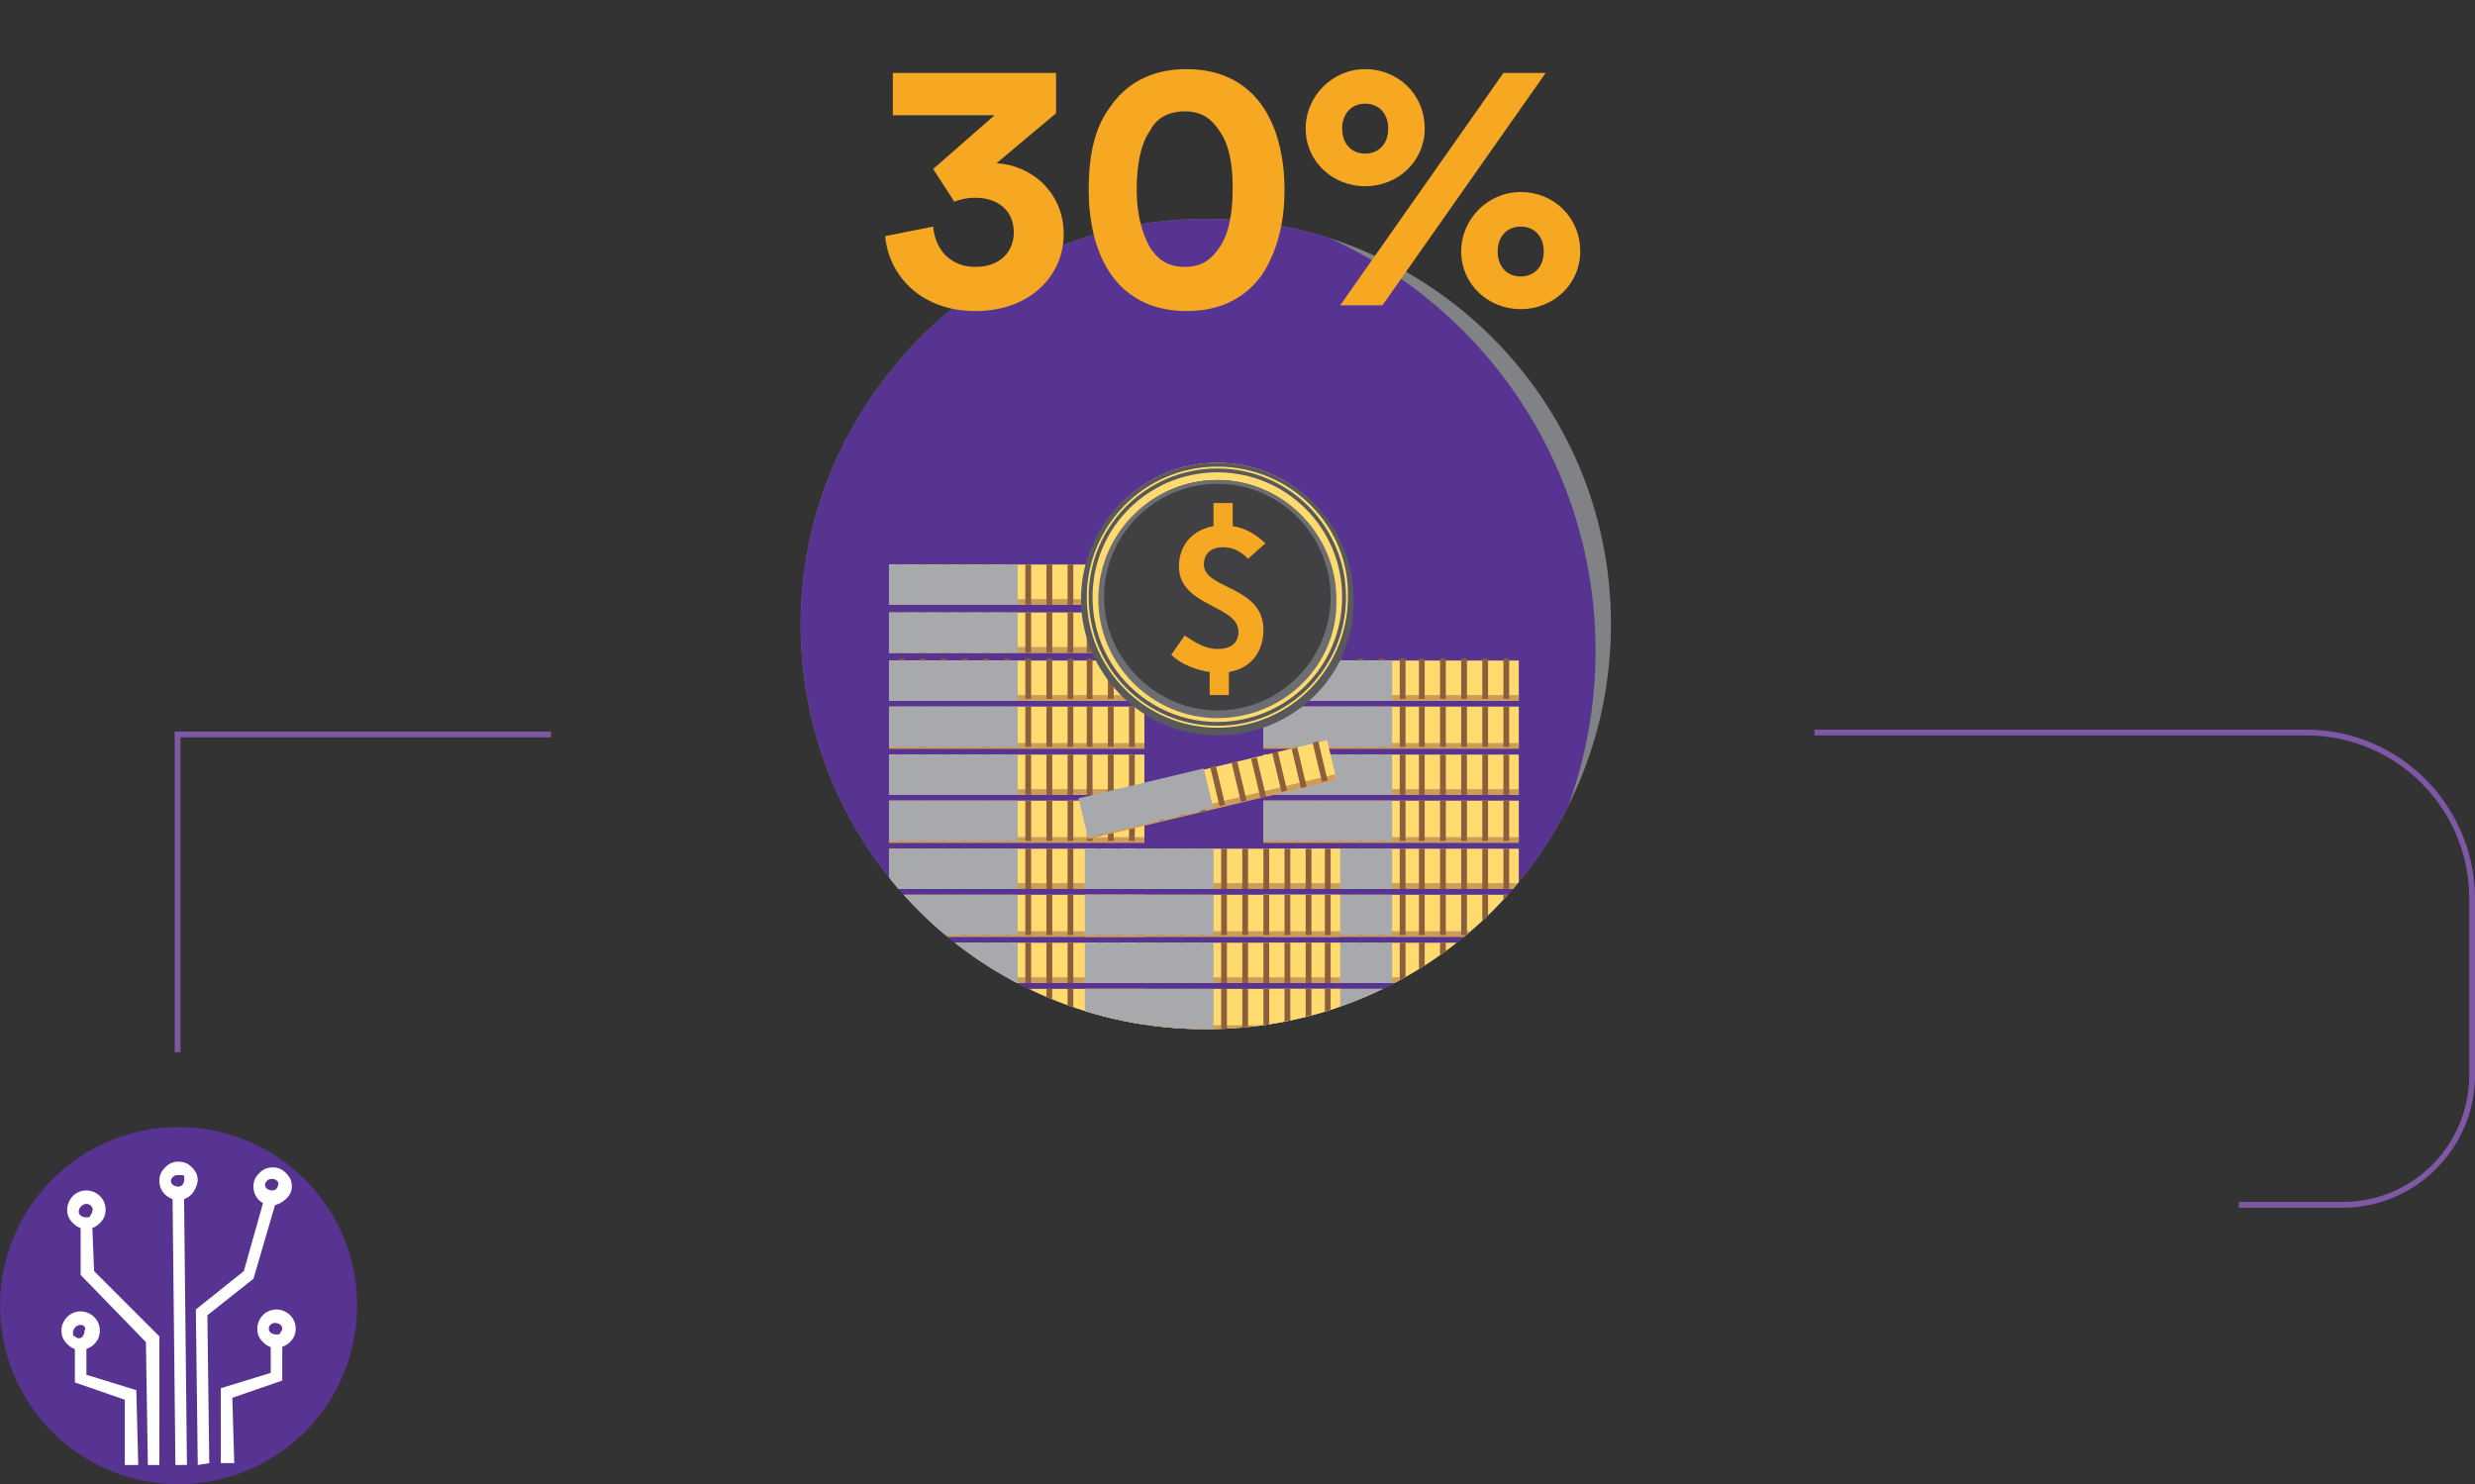 <?xml version="1.0" encoding="utf-8"?>
<!-- Generator: Adobe Illustrator 18.0.0, SVG Export Plug-In . SVG Version: 6.00 Build 0)  -->
<!DOCTYPE svg PUBLIC "-//W3C//DTD SVG 1.1//EN" "http://www.w3.org/Graphics/SVG/1.1/DTD/svg11.dtd">
<svg version="1.1" id="Layer_1" xmlns="http://www.w3.org/2000/svg" xmlns:xlink="http://www.w3.org/1999/xlink" x="0px" y="0px"
	 viewBox="0 0 128.9 77.3" enable-background="new 0 0 128.9 77.3" xml:space="preserve">
<rect x="0" y="0" width="128.9" height="77.3" fill="#333333" stroke="none"/>
<g>
	<g>
		<defs>
			<path id="SVGID_1_" d="M47.9,17.6c3.8-3.8,9.1-6.2,14.9-6.2c11.6,0,21.1,9.4,21.1,21.1s-9.4,21.1-21.1,21.1s-21.1-9.4-21.1-21.1
				C41.7,26.7,44.1,21.5,47.9,17.6"/>
		</defs>
		<clipPath id="SVGID_2_">
			<use xlink:href="#SVGID_1_"  overflow="visible"/>
		</clipPath>
		<circle clip-path="url(#SVGID_2_)" fill="#808285" cx="62.8" cy="32.6" r="23.6"/>
		<circle clip-path="url(#SVGID_2_)" fill="#573392" cx="59.5" cy="33.9" r="23.6"/>
		<g clip-path="url(#SVGID_2_)">
			<g>
				<g>
					<rect x="65.8" y="44.2" fill="#FFDA6E" width="13.3" height="2.1"/>
					<rect x="65.8" y="46" fill="#CC9D58" width="13.3" height="0.3"/>
					<g>
						<rect x="66.3" y="44.2" fill="#8B5E3C" width="0.3" height="2.1"/>
						<rect x="67.4" y="44.2" fill="#8B5E3C" width="0.3" height="2.1"/>
						<rect x="68.5" y="44.2" fill="#8B5E3C" width="0.3" height="2.1"/>
						<rect x="69.6" y="44.2" fill="#8B5E3C" width="0.3" height="2.1"/>
						<rect x="70.7" y="44.2" fill="#8B5E3C" width="0.3" height="2.1"/>
						<rect x="71.8" y="44.2" fill="#8B5E3C" width="0.3" height="2.1"/>
						<rect x="72.9" y="44.2" fill="#8B5E3C" width="0.3" height="2.1"/>
						<rect x="73.9" y="44.2" fill="#8B5E3C" width="0.3" height="2.1"/>
						<rect x="75" y="44.2" fill="#8B5E3C" width="0.3" height="2.1"/>
						<rect x="76.1" y="44.2" fill="#8B5E3C" width="0.3" height="2.1"/>
						<rect x="77.2" y="44.2" fill="#8B5E3C" width="0.3" height="2.1"/>
						<rect x="78.3" y="44.2" fill="#8B5E3C" width="0.3" height="2.1"/>
					</g>
					<rect x="65.8" y="44.2" fill="#A7A9AC" width="6.7" height="2.1"/>
				</g>
				<g>
					<rect x="65.8" y="41.7" fill="#FFDA6E" width="13.3" height="2.1"/>
					<rect x="65.8" y="43.6" fill="#CC9D58" width="13.3" height="0.3"/>
					<g>
						<rect x="66.3" y="41.7" fill="#8B5E3C" width="0.3" height="2.1"/>
						<rect x="67.4" y="41.7" fill="#8B5E3C" width="0.3" height="2.1"/>
						<rect x="68.5" y="41.7" fill="#8B5E3C" width="0.3" height="2.1"/>
						<rect x="69.6" y="41.7" fill="#8B5E3C" width="0.3" height="2.1"/>
						<rect x="70.7" y="41.7" fill="#8B5E3C" width="0.3" height="2.1"/>
						<rect x="71.8" y="41.7" fill="#8B5E3C" width="0.3" height="2.1"/>
						<rect x="72.9" y="41.7" fill="#8B5E3C" width="0.3" height="2.1"/>
						<rect x="73.9" y="41.7" fill="#8B5E3C" width="0.3" height="2.1"/>
						<rect x="75" y="41.7" fill="#8B5E3C" width="0.3" height="2.1"/>
						<rect x="76.1" y="41.7" fill="#8B5E3C" width="0.3" height="2.1"/>
						<rect x="77.2" y="41.7" fill="#8B5E3C" width="0.3" height="2.1"/>
						<rect x="78.3" y="41.7" fill="#8B5E3C" width="0.3" height="2.1"/>
					</g>
					<rect x="65.8" y="41.7" fill="#A7A9AC" width="6.7" height="2.1"/>
				</g>
				<g>
					<rect x="65.8" y="39.3" fill="#FFDA6E" width="13.3" height="2.1"/>
					<rect x="65.8" y="41.1" fill="#CC9D58" width="13.3" height="0.3"/>
					<g>
						<rect x="66.3" y="39.3" fill="#8B5E3C" width="0.3" height="2.1"/>
						<rect x="67.4" y="39.3" fill="#8B5E3C" width="0.3" height="2.1"/>
						<rect x="68.5" y="39.3" fill="#8B5E3C" width="0.3" height="2.1"/>
						<rect x="69.6" y="39.3" fill="#8B5E3C" width="0.3" height="2.1"/>
						<rect x="70.7" y="39.3" fill="#8B5E3C" width="0.3" height="2.1"/>
						<rect x="71.8" y="39.3" fill="#8B5E3C" width="0.3" height="2.1"/>
						<rect x="72.9" y="39.3" fill="#8B5E3C" width="0.3" height="2.1"/>
						<rect x="73.9" y="39.3" fill="#8B5E3C" width="0.3" height="2.1"/>
						<rect x="75" y="39.3" fill="#8B5E3C" width="0.3" height="2.1"/>
						<rect x="76.1" y="39.3" fill="#8B5E3C" width="0.3" height="2.1"/>
						<rect x="77.2" y="39.3" fill="#8B5E3C" width="0.3" height="2.1"/>
						<rect x="78.3" y="39.3" fill="#8B5E3C" width="0.3" height="2.1"/>
					</g>
					<rect x="65.8" y="39.3" fill="#A7A9AC" width="6.7" height="2.1"/>
				</g>
				<g>
					<rect x="65.8" y="36.8" fill="#FFDA6E" width="13.3" height="2.1"/>
					<rect x="65.8" y="38.7" fill="#CC9D58" width="13.3" height="0.3"/>
					<g>
						<rect x="66.3" y="36.8" fill="#8B5E3C" width="0.3" height="2.1"/>
						<rect x="67.4" y="36.8" fill="#8B5E3C" width="0.3" height="2.1"/>
						<rect x="68.5" y="36.8" fill="#8B5E3C" width="0.3" height="2.1"/>
						<rect x="69.6" y="36.8" fill="#8B5E3C" width="0.3" height="2.1"/>
						<rect x="70.7" y="36.8" fill="#8B5E3C" width="0.3" height="2.1"/>
						<rect x="71.8" y="36.8" fill="#8B5E3C" width="0.3" height="2.1"/>
						<rect x="72.9" y="36.8" fill="#8B5E3C" width="0.3" height="2.1"/>
						<rect x="73.9" y="36.8" fill="#8B5E3C" width="0.3" height="2.1"/>
						<rect x="75" y="36.8" fill="#8B5E3C" width="0.3" height="2.1"/>
						<rect x="76.1" y="36.8" fill="#8B5E3C" width="0.3" height="2.1"/>
						<rect x="77.2" y="36.8" fill="#8B5E3C" width="0.3" height="2.1"/>
						<rect x="78.3" y="36.8" fill="#8B5E3C" width="0.3" height="2.1"/>
					</g>
					<rect x="65.8" y="36.8" fill="#A7A9AC" width="6.7" height="2.1"/>
				</g>
				<g>
					<rect x="65.8" y="34.4" fill="#FFDA6E" width="13.3" height="2.1"/>
					<rect x="65.8" y="36.2" fill="#CC9D58" width="13.3" height="0.3"/>
					<g>
						<rect x="66.3" y="34.3" fill="#8B5E3C" width="0.3" height="2.1"/>
						<rect x="67.4" y="34.3" fill="#8B5E3C" width="0.3" height="2.1"/>
						<rect x="68.5" y="34.3" fill="#8B5E3C" width="0.3" height="2.1"/>
						<rect x="69.6" y="34.3" fill="#8B5E3C" width="0.3" height="2.1"/>
						<rect x="70.7" y="34.3" fill="#8B5E3C" width="0.3" height="2.1"/>
						<rect x="71.8" y="34.3" fill="#8B5E3C" width="0.3" height="2.1"/>
						<rect x="72.9" y="34.3" fill="#8B5E3C" width="0.3" height="2.1"/>
						<rect x="73.9" y="34.3" fill="#8B5E3C" width="0.3" height="2.1"/>
						<rect x="75" y="34.3" fill="#8B5E3C" width="0.3" height="2.1"/>
						<rect x="76.1" y="34.3" fill="#8B5E3C" width="0.3" height="2.1"/>
						<rect x="77.2" y="34.3" fill="#8B5E3C" width="0.3" height="2.1"/>
						<rect x="78.3" y="34.3" fill="#8B5E3C" width="0.3" height="2.1"/>
					</g>
					<rect x="65.8" y="34.4" fill="#A7A9AC" width="6.7" height="2.1"/>
				</g>
				<g>
					<rect x="65.8" y="46.6" fill="#FFDA6E" width="13.3" height="2.1"/>
					<rect x="65.8" y="48.5" fill="#CC9D58" width="13.3" height="0.3"/>
					<g>
						<rect x="66.3" y="46.6" fill="#8B5E3C" width="0.3" height="2.1"/>
						<rect x="67.4" y="46.6" fill="#8B5E3C" width="0.3" height="2.1"/>
						<rect x="68.5" y="46.6" fill="#8B5E3C" width="0.3" height="2.1"/>
						<rect x="69.6" y="46.6" fill="#8B5E3C" width="0.3" height="2.1"/>
						<rect x="70.7" y="46.6" fill="#8B5E3C" width="0.3" height="2.1"/>
						<rect x="71.8" y="46.6" fill="#8B5E3C" width="0.3" height="2.1"/>
						<rect x="72.9" y="46.6" fill="#8B5E3C" width="0.3" height="2.1"/>
						<rect x="73.9" y="46.6" fill="#8B5E3C" width="0.3" height="2.1"/>
						<rect x="75" y="46.6" fill="#8B5E3C" width="0.3" height="2.1"/>
						<rect x="76.1" y="46.6" fill="#8B5E3C" width="0.3" height="2.1"/>
						<rect x="77.2" y="46.6" fill="#8B5E3C" width="0.3" height="2.1"/>
						<rect x="78.3" y="46.6" fill="#8B5E3C" width="0.3" height="2.1"/>
					</g>
					<rect x="65.8" y="46.6" fill="#A7A9AC" width="6.7" height="2.1"/>
				</g>
				<g>
					<rect x="65.8" y="49.1" fill="#FFDA6E" width="13.3" height="2.1"/>
					<rect x="65.8" y="50.9" fill="#CC9D58" width="13.3" height="0.3"/>
					<g>
						<rect x="66.3" y="49.1" fill="#8B5E3C" width="0.3" height="2.1"/>
						<rect x="67.4" y="49.1" fill="#8B5E3C" width="0.3" height="2.1"/>
						<rect x="68.5" y="49.1" fill="#8B5E3C" width="0.3" height="2.1"/>
						<rect x="69.6" y="49.1" fill="#8B5E3C" width="0.3" height="2.1"/>
						<rect x="70.7" y="49.1" fill="#8B5E3C" width="0.3" height="2.1"/>
						<rect x="71.8" y="49.1" fill="#8B5E3C" width="0.3" height="2.1"/>
						<rect x="72.9" y="49.1" fill="#8B5E3C" width="0.3" height="2.1"/>
						<rect x="73.9" y="49.1" fill="#8B5E3C" width="0.3" height="2.1"/>
						<rect x="75" y="49.1" fill="#8B5E3C" width="0.3" height="2.1"/>
						<rect x="76.1" y="49.1" fill="#8B5E3C" width="0.3" height="2.1"/>
						<rect x="77.2" y="49.1" fill="#8B5E3C" width="0.3" height="2.1"/>
						<rect x="78.3" y="49.1" fill="#8B5E3C" width="0.3" height="2.1"/>
					</g>
					<rect x="65.8" y="49.1" fill="#A7A9AC" width="6.7" height="2.1"/>
				</g>
				<g>
					<rect x="65.8" y="51.5" fill="#FFDA6E" width="13.3" height="2.1"/>
					<rect x="65.8" y="53.4" fill="#CC9D58" width="13.3" height="0.3"/>
					<g>
						<rect x="66.3" y="51.5" fill="#8B5E3C" width="0.3" height="2.1"/>
						<rect x="67.4" y="51.5" fill="#8B5E3C" width="0.3" height="2.1"/>
						<rect x="68.5" y="51.5" fill="#8B5E3C" width="0.3" height="2.1"/>
						<rect x="69.6" y="51.5" fill="#8B5E3C" width="0.3" height="2.1"/>
						<rect x="70.7" y="51.5" fill="#8B5E3C" width="0.3" height="2.1"/>
						<rect x="71.8" y="51.5" fill="#8B5E3C" width="0.3" height="2.1"/>
						<rect x="72.9" y="51.5" fill="#8B5E3C" width="0.3" height="2.1"/>
						<rect x="73.9" y="51.5" fill="#8B5E3C" width="0.3" height="2.1"/>
						<rect x="75" y="51.5" fill="#8B5E3C" width="0.3" height="2.1"/>
						<rect x="76.1" y="51.5" fill="#8B5E3C" width="0.3" height="2.1"/>
						<rect x="77.2" y="51.5" fill="#8B5E3C" width="0.3" height="2.1"/>
						<rect x="78.3" y="51.5" fill="#8B5E3C" width="0.3" height="2.1"/>
					</g>
					<rect x="65.8" y="51.5" fill="#A7A9AC" width="6.7" height="2.1"/>
				</g>
			</g>
			<g>
				<g>
					<rect x="46.3" y="44.2" fill="#FFDA6E" width="13.3" height="2.1"/>
					<rect x="46.3" y="46" fill="#CC9D58" width="13.3" height="0.3"/>
					<g>
						<rect x="46.8" y="44.2" fill="#8B5E3C" width="0.3" height="2.1"/>
						<rect x="47.9" y="44.2" fill="#8B5E3C" width="0.3" height="2.1"/>
						<rect x="49" y="44.2" fill="#8B5E3C" width="0.3" height="2.1"/>
						<rect x="50.1" y="44.2" fill="#8B5E3C" width="0.3" height="2.1"/>
						<rect x="51.2" y="44.2" fill="#8B5E3C" width="0.3" height="2.1"/>
						<rect x="52.3" y="44.2" fill="#8B5E3C" width="0.3" height="2.1"/>
						<rect x="53.4" y="44.2" fill="#8B5E3C" width="0.3" height="2.1"/>
						<rect x="54.5" y="44.2" fill="#8B5E3C" width="0.3" height="2.1"/>
						<rect x="55.6" y="44.2" fill="#8B5E3C" width="0.3" height="2.1"/>
						<rect x="56.6" y="44.2" fill="#8B5E3C" width="0.3" height="2.1"/>
						<rect x="57.7" y="44.2" fill="#8B5E3C" width="0.3" height="2.1"/>
						<rect x="58.8" y="44.2" fill="#8B5E3C" width="0.3" height="2.1"/>
					</g>
					<rect x="46.3" y="44.2" fill="#A7A9AC" width="6.7" height="2.1"/>
				</g>
				<g>
					<rect x="46.3" y="41.7" fill="#FFDA6E" width="13.3" height="2.1"/>
					<rect x="46.3" y="43.6" fill="#CC9D58" width="13.3" height="0.3"/>
					<g>
						<rect x="46.8" y="41.7" fill="#8B5E3C" width="0.3" height="2.1"/>
						<rect x="47.9" y="41.7" fill="#8B5E3C" width="0.3" height="2.1"/>
						<rect x="49" y="41.7" fill="#8B5E3C" width="0.3" height="2.1"/>
						<rect x="50.1" y="41.7" fill="#8B5E3C" width="0.3" height="2.1"/>
						<rect x="51.2" y="41.7" fill="#8B5E3C" width="0.3" height="2.1"/>
						<rect x="52.3" y="41.7" fill="#8B5E3C" width="0.3" height="2.1"/>
						<rect x="53.4" y="41.7" fill="#8B5E3C" width="0.3" height="2.1"/>
						<rect x="54.5" y="41.7" fill="#8B5E3C" width="0.3" height="2.1"/>
						<rect x="55.6" y="41.7" fill="#8B5E3C" width="0.3" height="2.1"/>
						<rect x="56.6" y="41.7" fill="#8B5E3C" width="0.3" height="2.1"/>
						<rect x="57.7" y="41.7" fill="#8B5E3C" width="0.3" height="2.1"/>
						<rect x="58.8" y="41.7" fill="#8B5E3C" width="0.3" height="2.1"/>
					</g>
					<rect x="46.3" y="41.7" fill="#A7A9AC" width="6.7" height="2.1"/>
				</g>
				<g>
					<rect x="46.3" y="39.3" fill="#FFDA6E" width="13.3" height="2.1"/>
					<rect x="46.3" y="41.1" fill="#CC9D58" width="13.3" height="0.3"/>
					<g>
						<rect x="46.8" y="39.3" fill="#8B5E3C" width="0.3" height="2.1"/>
						<rect x="47.9" y="39.3" fill="#8B5E3C" width="0.3" height="2.1"/>
						<rect x="49" y="39.3" fill="#8B5E3C" width="0.3" height="2.1"/>
						<rect x="50.1" y="39.3" fill="#8B5E3C" width="0.3" height="2.1"/>
						<rect x="51.2" y="39.3" fill="#8B5E3C" width="0.3" height="2.1"/>
						<rect x="52.3" y="39.3" fill="#8B5E3C" width="0.3" height="2.1"/>
						<rect x="53.4" y="39.3" fill="#8B5E3C" width="0.3" height="2.1"/>
						<rect x="54.5" y="39.3" fill="#8B5E3C" width="0.3" height="2.1"/>
						<rect x="55.6" y="39.3" fill="#8B5E3C" width="0.3" height="2.1"/>
						<rect x="56.6" y="39.3" fill="#8B5E3C" width="0.3" height="2.1"/>
						<rect x="57.7" y="39.3" fill="#8B5E3C" width="0.3" height="2.1"/>
						<rect x="58.8" y="39.3" fill="#8B5E3C" width="0.3" height="2.1"/>
					</g>
					<rect x="46.3" y="39.3" fill="#A7A9AC" width="6.7" height="2.1"/>
				</g>
				<g>
					<rect x="46.3" y="36.8" fill="#FFDA6E" width="13.3" height="2.1"/>
					<rect x="46.3" y="38.7" fill="#CC9D58" width="13.3" height="0.3"/>
					<g>
						<rect x="46.8" y="36.8" fill="#8B5E3C" width="0.3" height="2.1"/>
						<rect x="47.9" y="36.8" fill="#8B5E3C" width="0.3" height="2.1"/>
						<rect x="49" y="36.8" fill="#8B5E3C" width="0.3" height="2.1"/>
						<rect x="50.1" y="36.8" fill="#8B5E3C" width="0.3" height="2.1"/>
						<rect x="51.2" y="36.8" fill="#8B5E3C" width="0.3" height="2.1"/>
						<rect x="52.3" y="36.8" fill="#8B5E3C" width="0.3" height="2.1"/>
						<rect x="53.4" y="36.8" fill="#8B5E3C" width="0.3" height="2.1"/>
						<rect x="54.5" y="36.8" fill="#8B5E3C" width="0.3" height="2.1"/>
						<rect x="55.6" y="36.8" fill="#8B5E3C" width="0.3" height="2.1"/>
						<rect x="56.6" y="36.8" fill="#8B5E3C" width="0.3" height="2.1"/>
						<rect x="57.7" y="36.8" fill="#8B5E3C" width="0.3" height="2.1"/>
						<rect x="58.8" y="36.8" fill="#8B5E3C" width="0.3" height="2.1"/>
					</g>
					<rect x="46.3" y="36.8" fill="#A7A9AC" width="6.7" height="2.1"/>
				</g>
				<g>
					<rect x="46.3" y="34.4" fill="#FFDA6E" width="13.3" height="2.1"/>
					<rect x="46.3" y="36.2" fill="#CC9D58" width="13.3" height="0.3"/>
					<g>
						<rect x="46.8" y="34.3" fill="#8B5E3C" width="0.3" height="2.1"/>
						<rect x="47.9" y="34.3" fill="#8B5E3C" width="0.3" height="2.1"/>
						<rect x="49" y="34.3" fill="#8B5E3C" width="0.3" height="2.1"/>
						<rect x="50.1" y="34.3" fill="#8B5E3C" width="0.3" height="2.1"/>
						<rect x="51.2" y="34.3" fill="#8B5E3C" width="0.3" height="2.1"/>
						<rect x="52.3" y="34.3" fill="#8B5E3C" width="0.3" height="2.1"/>
						<rect x="53.4" y="34.3" fill="#8B5E3C" width="0.3" height="2.1"/>
						<rect x="54.5" y="34.3" fill="#8B5E3C" width="0.3" height="2.1"/>
						<rect x="55.6" y="34.3" fill="#8B5E3C" width="0.3" height="2.1"/>
						<rect x="56.6" y="34.3" fill="#8B5E3C" width="0.3" height="2.1"/>
						<rect x="57.7" y="34.3" fill="#8B5E3C" width="0.3" height="2.1"/>
						<rect x="58.8" y="34.3" fill="#8B5E3C" width="0.3" height="2.1"/>
					</g>
					<rect x="46.3" y="34.4" fill="#A7A9AC" width="6.7" height="2.1"/>
				</g>
				<g>
					<rect x="46.3" y="31.9" fill="#FFDA6E" width="13.3" height="2.1"/>
					<rect x="46.3" y="33.7" fill="#CC9D58" width="13.3" height="0.3"/>
					<g>
						<rect x="46.8" y="31.9" fill="#8B5E3C" width="0.3" height="2.1"/>
						<rect x="47.9" y="31.9" fill="#8B5E3C" width="0.3" height="2.1"/>
						<rect x="49" y="31.9" fill="#8B5E3C" width="0.3" height="2.1"/>
						<rect x="50.1" y="31.9" fill="#8B5E3C" width="0.3" height="2.1"/>
						<rect x="51.2" y="31.9" fill="#8B5E3C" width="0.3" height="2.1"/>
						<rect x="52.3" y="31.9" fill="#8B5E3C" width="0.3" height="2.1"/>
						<rect x="53.4" y="31.9" fill="#8B5E3C" width="0.3" height="2.1"/>
						<rect x="54.5" y="31.9" fill="#8B5E3C" width="0.3" height="2.1"/>
						<rect x="55.6" y="31.9" fill="#8B5E3C" width="0.3" height="2.1"/>
						<rect x="56.6" y="31.9" fill="#8B5E3C" width="0.3" height="2.1"/>
						<rect x="57.7" y="31.9" fill="#8B5E3C" width="0.3" height="2.1"/>
						<rect x="58.8" y="31.9" fill="#8B5E3C" width="0.3" height="2.1"/>
					</g>
					<rect x="46.3" y="31.9" fill="#A7A9AC" width="6.7" height="2.1"/>
				</g>
				<g>
					<rect x="46.3" y="29.4" fill="#FFDA6E" width="13.3" height="2.1"/>
					<rect x="46.3" y="31.2" fill="#CC9D58" width="13.3" height="0.3"/>
					<g>
						<rect x="46.8" y="29.4" fill="#8B5E3C" width="0.3" height="2.1"/>
						<rect x="47.9" y="29.4" fill="#8B5E3C" width="0.3" height="2.1"/>
						<rect x="49" y="29.4" fill="#8B5E3C" width="0.3" height="2.1"/>
						<rect x="50.1" y="29.4" fill="#8B5E3C" width="0.3" height="2.1"/>
						<rect x="51.2" y="29.4" fill="#8B5E3C" width="0.3" height="2.1"/>
						<rect x="52.3" y="29.4" fill="#8B5E3C" width="0.3" height="2.1"/>
						<rect x="53.4" y="29.4" fill="#8B5E3C" width="0.3" height="2.1"/>
						<rect x="54.5" y="29.4" fill="#8B5E3C" width="0.3" height="2.1"/>
						<rect x="55.6" y="29.4" fill="#8B5E3C" width="0.3" height="2.1"/>
						<rect x="56.6" y="29.4" fill="#8B5E3C" width="0.3" height="2.1"/>
						<rect x="57.7" y="29.4" fill="#8B5E3C" width="0.3" height="2.1"/>
						<rect x="58.8" y="29.4" fill="#8B5E3C" width="0.3" height="2.1"/>
					</g>
					<rect x="46.3" y="29.4" fill="#A7A9AC" width="6.7" height="2.1"/>
				</g>
				<g>
					<rect x="46.3" y="46.6" fill="#FFDA6E" width="13.3" height="2.1"/>
					<rect x="46.3" y="48.5" fill="#CC9D58" width="13.3" height="0.3"/>
					<g>
						<rect x="46.8" y="46.6" fill="#8B5E3C" width="0.3" height="2.1"/>
						<rect x="47.9" y="46.6" fill="#8B5E3C" width="0.3" height="2.1"/>
						<rect x="49" y="46.6" fill="#8B5E3C" width="0.3" height="2.1"/>
						<rect x="50.1" y="46.6" fill="#8B5E3C" width="0.3" height="2.1"/>
						<rect x="51.2" y="46.6" fill="#8B5E3C" width="0.3" height="2.1"/>
						<rect x="52.3" y="46.6" fill="#8B5E3C" width="0.3" height="2.1"/>
						<rect x="53.4" y="46.6" fill="#8B5E3C" width="0.3" height="2.1"/>
						<rect x="54.5" y="46.6" fill="#8B5E3C" width="0.3" height="2.1"/>
						<rect x="55.6" y="46.6" fill="#8B5E3C" width="0.3" height="2.1"/>
						<rect x="56.6" y="46.6" fill="#8B5E3C" width="0.3" height="2.1"/>
						<rect x="57.7" y="46.6" fill="#8B5E3C" width="0.3" height="2.1"/>
						<rect x="58.8" y="46.6" fill="#8B5E3C" width="0.3" height="2.1"/>
					</g>
					<rect x="46.3" y="46.6" fill="#A7A9AC" width="6.7" height="2.1"/>
				</g>
				<g>
					<rect x="46.3" y="49.1" fill="#FFDA6E" width="13.3" height="2.1"/>
					<rect x="46.3" y="50.9" fill="#CC9D58" width="13.3" height="0.3"/>
					<g>
						<rect x="46.8" y="49.1" fill="#8B5E3C" width="0.3" height="2.1"/>
						<rect x="47.9" y="49.1" fill="#8B5E3C" width="0.3" height="2.1"/>
						<rect x="49" y="49.1" fill="#8B5E3C" width="0.3" height="2.1"/>
						<rect x="50.1" y="49.1" fill="#8B5E3C" width="0.3" height="2.1"/>
						<rect x="51.2" y="49.1" fill="#8B5E3C" width="0.3" height="2.1"/>
						<rect x="52.3" y="49.1" fill="#8B5E3C" width="0.3" height="2.1"/>
						<rect x="53.4" y="49.1" fill="#8B5E3C" width="0.3" height="2.1"/>
						<rect x="54.5" y="49.1" fill="#8B5E3C" width="0.3" height="2.1"/>
						<rect x="55.6" y="49.1" fill="#8B5E3C" width="0.3" height="2.1"/>
						<rect x="56.6" y="49.1" fill="#8B5E3C" width="0.3" height="2.1"/>
						<rect x="57.7" y="49.1" fill="#8B5E3C" width="0.3" height="2.1"/>
						<rect x="58.8" y="49.1" fill="#8B5E3C" width="0.3" height="2.1"/>
					</g>
					<rect x="46.3" y="49.1" fill="#A7A9AC" width="6.7" height="2.1"/>
				</g>
				<g>
					<rect x="46.3" y="51.5" fill="#FFDA6E" width="13.3" height="2.1"/>
					<rect x="46.3" y="53.4" fill="#CC9D58" width="13.3" height="0.3"/>
					<g>
						<rect x="46.8" y="51.5" fill="#8B5E3C" width="0.3" height="2.1"/>
						<rect x="47.9" y="51.5" fill="#8B5E3C" width="0.3" height="2.1"/>
						<rect x="49" y="51.5" fill="#8B5E3C" width="0.3" height="2.1"/>
						<rect x="50.1" y="51.5" fill="#8B5E3C" width="0.3" height="2.1"/>
						<rect x="51.2" y="51.5" fill="#8B5E3C" width="0.3" height="2.1"/>
						<rect x="52.3" y="51.5" fill="#8B5E3C" width="0.3" height="2.1"/>
						<rect x="53.4" y="51.5" fill="#8B5E3C" width="0.3" height="2.1"/>
						<rect x="54.5" y="51.5" fill="#8B5E3C" width="0.3" height="2.1"/>
						<rect x="55.6" y="51.5" fill="#8B5E3C" width="0.3" height="2.1"/>
						<rect x="56.6" y="51.5" fill="#8B5E3C" width="0.3" height="2.1"/>
						<rect x="57.7" y="51.5" fill="#8B5E3C" width="0.3" height="2.1"/>
						<rect x="58.8" y="51.5" fill="#8B5E3C" width="0.3" height="2.1"/>
					</g>
					<rect x="46.3" y="51.5" fill="#A7A9AC" width="6.7" height="2.1"/>
				</g>
			</g>
			<g>
				<g>
					<circle fill="#FFDA6E" cx="63.4" cy="31.1" r="7"/>
					<path fill="#58595B" d="M63.4,38.3c-3.9,0-7.1-3.2-7.1-7.1c0-3.9,3.2-7.1,7.1-7.1c3.9,0,7.1,3.2,7.1,7.1
						C70.6,35.1,67.4,38.3,63.4,38.3z M63.4,24.3c-3.8,0-6.8,3.1-6.8,6.8c0,3.8,3.1,6.8,6.8,6.8c3.8,0,6.8-3.1,6.8-6.8
						C70.3,27.4,67.2,24.3,63.4,24.3z"/>
				</g>
				<g>
					<circle fill="#414042" cx="63.4" cy="31.1" r="6.1"/>
					<path fill="#6D6E71" d="M63.4,37.4c-3.4,0-6.2-2.8-6.2-6.2c0-3.4,2.8-6.2,6.2-6.2c3.4,0,6.2,2.8,6.2,6.2
						C69.7,34.6,66.9,37.4,63.4,37.4z M63.4,25.2c-3.3,0-5.9,2.7-5.9,5.9s2.7,5.9,5.9,5.9c3.3,0,5.9-2.7,5.9-5.9
						S66.7,25.2,63.4,25.2z"/>
				</g>
				<path fill="#58595B" d="M63.4,37.8c-3.7,0-6.7-3-6.7-6.7s3-6.7,6.7-6.7c3.7,0,6.7,3,6.7,6.7S67.1,37.8,63.4,37.8z M63.4,24.6
					c-3.6,0-6.5,2.9-6.5,6.5s2.9,6.5,6.5,6.5c3.6,0,6.5-2.9,6.5-6.5S67,24.6,63.4,24.6z"/>
				<g>
					<path fill="#F7A823" d="M65,29.1c-0.4-0.4-0.8-0.6-1.3-0.6c-0.6,0-1,0.3-1,0.9c0,1.3,3.1,1.1,3.1,3.4c0,1.1-0.6,2-1.8,2.2v1.2
						h-1V35c-0.7-0.1-1.5-0.4-2-0.9l0.7-1c0.6,0.4,1.1,0.7,1.7,0.7c0.7,0,1.1-0.3,1.1-0.9c0-1.4-3.1-1.3-3.1-3.4
						c0-1.1,0.7-1.9,1.8-2.1v-1.2h1v1.2c0.7,0.1,1.3,0.5,1.7,0.9L65,29.1z"/>
				</g>
			</g>
			<g>
				<g>
					<rect x="56.5" y="44.2" fill="#FFDA6E" width="13.3" height="2.1"/>
					<rect x="56.5" y="46" fill="#CC9D58" width="13.3" height="0.3"/>
					<g>
						<rect x="57.1" y="44.2" fill="#8B5E3C" width="0.3" height="2.1"/>
						<rect x="58.1" y="44.2" fill="#8B5E3C" width="0.3" height="2.1"/>
						<rect x="59.2" y="44.2" fill="#8B5E3C" width="0.3" height="2.1"/>
						<rect x="60.3" y="44.2" fill="#8B5E3C" width="0.3" height="2.1"/>
						<rect x="61.4" y="44.2" fill="#8B5E3C" width="0.3" height="2.1"/>
						<rect x="62.5" y="44.2" fill="#8B5E3C" width="0.3" height="2.1"/>
						<rect x="63.6" y="44.2" fill="#8B5E3C" width="0.3" height="2.1"/>
						<rect x="64.7" y="44.2" fill="#8B5E3C" width="0.3" height="2.1"/>
						<rect x="65.8" y="44.2" fill="#8B5E3C" width="0.3" height="2.1"/>
						<rect x="66.9" y="44.2" fill="#8B5E3C" width="0.3" height="2.1"/>
						<rect x="68" y="44.2" fill="#8B5E3C" width="0.3" height="2.1"/>
						<rect x="69" y="44.2" fill="#8B5E3C" width="0.3" height="2.1"/>
					</g>
					<rect x="56.5" y="44.2" fill="#A7A9AC" width="6.7" height="2.1"/>
				</g>
				<g>
					<rect x="56.5" y="46.6" fill="#FFDA6E" width="13.3" height="2.1"/>
					<rect x="56.5" y="48.5" fill="#CC9D58" width="13.3" height="0.3"/>
					<g>
						<rect x="57.1" y="46.6" fill="#8B5E3C" width="0.3" height="2.1"/>
						<rect x="58.1" y="46.6" fill="#8B5E3C" width="0.3" height="2.1"/>
						<rect x="59.2" y="46.6" fill="#8B5E3C" width="0.3" height="2.1"/>
						<rect x="60.3" y="46.6" fill="#8B5E3C" width="0.3" height="2.1"/>
						<rect x="61.4" y="46.6" fill="#8B5E3C" width="0.3" height="2.1"/>
						<rect x="62.5" y="46.6" fill="#8B5E3C" width="0.3" height="2.1"/>
						<rect x="63.6" y="46.6" fill="#8B5E3C" width="0.3" height="2.1"/>
						<rect x="64.7" y="46.6" fill="#8B5E3C" width="0.3" height="2.1"/>
						<rect x="65.8" y="46.6" fill="#8B5E3C" width="0.3" height="2.1"/>
						<rect x="66.9" y="46.6" fill="#8B5E3C" width="0.3" height="2.1"/>
						<rect x="68" y="46.6" fill="#8B5E3C" width="0.3" height="2.1"/>
						<rect x="69" y="46.6" fill="#8B5E3C" width="0.3" height="2.1"/>
					</g>
					<rect x="56.5" y="46.6" fill="#A7A9AC" width="6.7" height="2.1"/>
				</g>
				<g>
					<rect x="56.5" y="49.1" fill="#FFDA6E" width="13.3" height="2.1"/>
					<rect x="56.5" y="50.9" fill="#CC9D58" width="13.3" height="0.3"/>
					<g>
						<rect x="57.1" y="49.1" fill="#8B5E3C" width="0.3" height="2.1"/>
						<rect x="58.1" y="49.1" fill="#8B5E3C" width="0.3" height="2.1"/>
						<rect x="59.2" y="49.1" fill="#8B5E3C" width="0.3" height="2.1"/>
						<rect x="60.3" y="49.1" fill="#8B5E3C" width="0.3" height="2.1"/>
						<rect x="61.4" y="49.1" fill="#8B5E3C" width="0.3" height="2.1"/>
						<rect x="62.5" y="49.1" fill="#8B5E3C" width="0.3" height="2.1"/>
						<rect x="63.6" y="49.1" fill="#8B5E3C" width="0.3" height="2.1"/>
						<rect x="64.7" y="49.1" fill="#8B5E3C" width="0.3" height="2.1"/>
						<rect x="65.8" y="49.1" fill="#8B5E3C" width="0.3" height="2.1"/>
						<rect x="66.9" y="49.1" fill="#8B5E3C" width="0.3" height="2.1"/>
						<rect x="68" y="49.1" fill="#8B5E3C" width="0.3" height="2.1"/>
						<rect x="69" y="49.1" fill="#8B5E3C" width="0.3" height="2.1"/>
					</g>
					<rect x="56.5" y="49.1" fill="#A7A9AC" width="6.7" height="2.1"/>
				</g>
				<g>
					<rect x="56.5" y="51.5" fill="#FFDA6E" width="13.3" height="2.1"/>
					<rect x="56.5" y="53.4" fill="#CC9D58" width="13.3" height="0.3"/>
					<g>
						<rect x="57.1" y="51.5" fill="#8B5E3C" width="0.3" height="2.1"/>
						<rect x="58.1" y="51.5" fill="#8B5E3C" width="0.3" height="2.1"/>
						<rect x="59.2" y="51.5" fill="#8B5E3C" width="0.3" height="2.1"/>
						<rect x="60.3" y="51.5" fill="#8B5E3C" width="0.3" height="2.1"/>
						<rect x="61.4" y="51.5" fill="#8B5E3C" width="0.3" height="2.1"/>
						<rect x="62.5" y="51.5" fill="#8B5E3C" width="0.3" height="2.1"/>
						<rect x="63.6" y="51.5" fill="#8B5E3C" width="0.3" height="2.1"/>
						<rect x="64.7" y="51.5" fill="#8B5E3C" width="0.3" height="2.1"/>
						<rect x="65.8" y="51.5" fill="#8B5E3C" width="0.3" height="2.1"/>
						<rect x="66.9" y="51.5" fill="#8B5E3C" width="0.3" height="2.1"/>
						<rect x="68" y="51.5" fill="#8B5E3C" width="0.3" height="2.1"/>
						<rect x="69" y="51.5" fill="#8B5E3C" width="0.3" height="2.1"/>
					</g>
					<rect x="56.5" y="51.5" fill="#A7A9AC" width="6.7" height="2.1"/>
				</g>
				<g>
					
						<rect x="56.2" y="40.1" transform="matrix(0.973 -0.232 0.232 0.973 -7.811 15.655)" fill="#FFDA6E" width="13.3" height="2.1"/>
					
						<rect x="56.4" y="41.9" transform="matrix(0.973 -0.232 0.232 0.973 -8.014 15.729)" fill="#CC9D58" width="13.3" height="0.3"/>
					<g>
						
							<rect x="56" y="42.3" transform="matrix(0.231 0.973 -0.973 0.231 85.155 -22.858)" fill="#8B5E3C" width="2.1" height="0.3"/>
						
							<rect x="57" y="42.1" transform="matrix(0.231 0.973 -0.973 0.231 85.723 -24.082)" fill="#8B5E3C" width="2.1" height="0.3"/>
						
							<rect x="58.1" y="41.8" transform="matrix(0.231 0.973 -0.973 0.231 86.291 -25.307)" fill="#8B5E3C" width="2.1" height="0.3"/>
						
							<rect x="59.2" y="41.5" transform="matrix(0.231 0.973 -0.973 0.231 86.86 -26.532)" fill="#8B5E3C" width="2.1" height="0.3"/>
						
							<rect x="60.2" y="41.3" transform="matrix(0.232 0.973 -0.973 0.232 87.428 -27.757)" fill="#8B5E3C" width="2.1" height="0.3"/>
						
							<rect x="61.3" y="41" transform="matrix(0.232 0.973 -0.973 0.232 87.996 -28.981)" fill="#8B5E3C" width="2.1" height="0.3"/>
						
							<rect x="62.3" y="40.8" transform="matrix(0.232 0.973 -0.973 0.232 88.565 -30.206)" fill="#8B5E3C" width="2.1" height="0.3"/>
						
							<rect x="63.4" y="40.5" transform="matrix(0.232 0.973 -0.973 0.232 89.133 -31.431)" fill="#8B5E3C" width="2.1" height="0.3"/>
						
							<rect x="64.5" y="40.3" transform="matrix(0.232 0.973 -0.973 0.232 89.701 -32.655)" fill="#8B5E3C" width="2.1" height="0.3"/>
						
							<rect x="65.5" y="40" transform="matrix(0.232 0.973 -0.973 0.232 90.269 -33.88)" fill="#8B5E3C" width="2.1" height="0.3"/>
						
							<rect x="66.6" y="39.8" transform="matrix(0.232 0.973 -0.973 0.232 90.837 -35.105)" fill="#8B5E3C" width="2.1" height="0.3"/>
						
							<rect x="67.6" y="39.5" transform="matrix(0.232 0.973 -0.973 0.232 91.406 -36.329)" fill="#8B5E3C" width="2.1" height="0.3"/>
					</g>
					
						<rect x="56.3" y="40.8" transform="matrix(0.973 -0.232 0.232 0.973 -8.072 14.941)" fill="#A7A9AC" width="6.7" height="2.1"/>
				</g>
			</g>
		</g>
	</g>
	<g>
		<path fill="#F7A823" d="M48.6,8.8L51.8,6h-5.3V3.8H55v2.1l-3.1,2.6c1.8,0.1,3.5,1.5,3.5,3.7c0,2.1-1.7,4-4.6,4
			c-2.8,0-4.5-1.8-4.7-3.9l2.5-0.5c0.1,1.2,0.9,2.1,2.2,2.1c1.3,0,2-0.8,2-1.8c0-1.1-0.8-1.8-2-1.8c-0.5,0-0.8,0.1-1.1,0.2L48.6,8.8
			z"/>
		<path fill="#F7A823" d="M57.8,5.6c0.8-1.2,2.1-2,4-2c1.9,0,3.2,0.8,4,2c0.8,1.2,1.1,2.8,1.1,4.3s-0.3,3-1.1,4.3
			c-0.8,1.2-2.1,2-4,2c-1.9,0-3.2-0.8-4-2c-0.8-1.2-1.1-2.8-1.1-4.3S56.9,6.8,57.8,5.6z M59.9,12.9c0.4,0.6,0.9,1,1.8,1
			c0.9,0,1.4-0.4,1.8-1c0.5-0.7,0.7-1.8,0.7-3.1S64,7.5,63.5,6.8c-0.4-0.6-0.9-1-1.8-1c-0.9,0-1.5,0.4-1.8,1
			c-0.5,0.7-0.7,1.8-0.7,3.1S59.5,12.2,59.9,12.9z"/>
		<path fill="#F7A823" d="M71.1,3.6c1.7,0,3.1,1.3,3.1,3.1c0,1.7-1.4,3-3.1,3c-1.7,0-3.1-1.3-3.1-3C68,5,69.4,3.6,71.1,3.6z
			 M69.8,15.9l8.5-12.1h2.2L72,15.9H69.8z M71.1,8c0.7,0,1.2-0.5,1.2-1.3s-0.5-1.3-1.2-1.3c-0.7,0-1.2,0.5-1.2,1.3
			C69.9,7.5,70.4,8,71.1,8z M79.2,10c1.7,0,3.1,1.3,3.1,3.1c0,1.7-1.4,3-3.1,3c-1.7,0-3.1-1.3-3.1-3C76.1,11.4,77.5,10,79.2,10z
			 M79.2,14.4c0.7,0,1.2-0.5,1.2-1.3s-0.5-1.3-1.2-1.3c-0.7,0-1.2,0.5-1.2,1.3C78,13.9,78.5,14.4,79.2,14.4z"/>
	</g>
	<g>
		<circle fill="#573392" cx="9.3" cy="68" r="9.3"/>
		<g>
			<g>
				<polygon fill="#FFFFFF" points="7.7,76.3 7.6,69.9 4.2,66.4 4.2,63.7 4.8,63.7 4.9,66.2 8.3,69.6 8.3,76.3 				"/>
				
					<rect x="2.3" y="68.9" transform="matrix(1.072561e-002 1 -1 1.072561e-002 78.46 59.155)" fill="#FFFFFF" width="14.1" height="0.6"/>
				<polygon fill="#FFFFFF" points="10.3,76.3 10.2,68.2 12.7,66.2 13.8,62.3 14.4,62.5 13.2,66.6 10.8,68.5 10.9,76.2 				"/>
				<path fill="#FFFFFF" d="M4.5,64c-0.3,0-0.5-0.1-0.7-0.3c-0.2-0.2-0.3-0.4-0.3-0.7c0-0.5,0.4-1,1-1c0,0,0,0,0,0c0.5,0,1,0.4,1,1
					c0,0.3-0.1,0.5-0.3,0.7C5,63.9,4.8,64,4.5,64C4.5,64,4.5,64,4.5,64z M4.5,62.7C4.5,62.7,4.5,62.7,4.5,62.7
					c-0.2,0-0.4,0.2-0.4,0.4c0,0.2,0.2,0.3,0.4,0.3c0,0,0,0,0,0c0.1,0,0.2,0,0.2-0.1c0.1-0.1,0.1-0.2,0.1-0.2l0,0
					C4.9,62.9,4.7,62.7,4.5,62.7z"/>
				<path fill="#FFFFFF" d="M4.2,70.3c-0.3,0-0.5-0.1-0.7-0.3c-0.2-0.2-0.3-0.4-0.3-0.7c0-0.5,0.4-1,1-1c0,0,0,0,0,0
					c0.5,0,1,0.4,1,1l0,0C5.2,69.9,4.7,70.3,4.2,70.3C4.2,70.3,4.2,70.3,4.2,70.3z M4.2,69C4.2,69,4.2,69,4.2,69
					c-0.2,0-0.4,0.2-0.4,0.4c0,0.1,0,0.2,0.1,0.2c0.1,0.1,0.2,0.1,0.2,0.1c0.2,0,0.3-0.2,0.3-0.4l0,0C4.5,69.2,4.4,69,4.2,69z"/>
				<path fill="#FFFFFF" d="M9.3,62.5c-0.5,0-1-0.4-1-1c0-0.3,0.1-0.5,0.3-0.7c0.2-0.2,0.4-0.3,0.7-0.3c0.3,0,0.5,0.1,0.7,0.3
					c0.2,0.2,0.3,0.4,0.3,0.7l0,0C10.2,62.1,9.8,62.5,9.3,62.5C9.3,62.5,9.3,62.5,9.3,62.5z M9.3,61.2C9.3,61.2,9.3,61.2,9.3,61.2
					c-0.1,0-0.2,0-0.3,0.1c-0.1,0.1-0.1,0.2-0.1,0.2c0,0.2,0.2,0.3,0.4,0.3c0,0,0,0,0,0c0.2,0,0.3-0.2,0.3-0.4l0,0
					c0-0.1,0-0.2-0.1-0.2C9.4,61.2,9.3,61.2,9.3,61.2z"/>
				<path fill="#FFFFFF" d="M14.2,62.8c-0.5,0-1-0.4-1-1c0-0.3,0.1-0.5,0.3-0.7c0.2-0.2,0.4-0.3,0.7-0.3c0.3,0,0.5,0.1,0.7,0.3
					c0.2,0.2,0.3,0.4,0.3,0.7l0,0C15.2,62.3,14.7,62.7,14.2,62.8C14.2,62.8,14.2,62.8,14.2,62.8z M14.2,61.4
					C14.2,61.4,14.2,61.4,14.2,61.4c-0.1,0-0.2,0-0.3,0.1c-0.1,0.1-0.1,0.2-0.1,0.2c0,0.2,0.2,0.3,0.4,0.3c0,0,0,0,0,0
					c0.2,0,0.3-0.2,0.3-0.4l0,0C14.5,61.6,14.4,61.4,14.2,61.4z"/>
				<polygon fill="#FFFFFF" points="6.5,76.3 6.5,72.9 3.9,72 3.9,70 4.5,70 4.5,71.6 7.1,72.4 7.2,76.3 				"/>
				<path fill="#FFFFFF" d="M14.4,70.2c-0.3,0-0.5-0.1-0.7-0.3c-0.2-0.2-0.3-0.4-0.3-0.7l0,0c0-0.5,0.4-1,1-1c0,0,0,0,0,0
					c0.5,0,1,0.4,1,1c0,0.3-0.1,0.5-0.3,0.7C14.9,70.1,14.6,70.2,14.4,70.2C14.4,70.2,14.4,70.2,14.4,70.2z M14,69.2
					c0,0.2,0.2,0.3,0.4,0.3c0,0,0,0,0,0c0.1,0,0.2,0,0.2-0.1c0.1-0.1,0.1-0.2,0.1-0.2c0-0.2-0.2-0.3-0.4-0.3c0,0,0,0,0,0
					C14.2,68.9,14,69,14,69.2L14,69.2z"/>
				<polygon fill="#FFFFFF" points="11.5,76.2 11.5,72.3 14.1,71.5 14.1,69.9 14.7,69.9 14.7,71.9 12.1,72.8 12.2,76.2 				"/>
			</g>
		</g>
	</g>
	<polygon fill="#7F58A5" points="9.4,54.8 9.1,54.8 9.1,38.1 28.7,38.1 28.7,38.4 9.4,38.4 	"/>
	<path fill="#7F58A5" d="M122,62.9h-5.4v-0.3h5.4c3.7,0,6.6-3,6.6-6.6v-9.2c0-4.7-3.8-8.5-8.5-8.5H94.5V38h25.6c4.9,0,8.8,4,8.8,8.8
		V56C128.9,59.8,125.8,62.9,122,62.9z"/>
</g>
<g>
</g>
<g>
</g>
<g>
</g>
<g>
</g>
<g>
</g>
<g>
</g>
<g>
</g>
<g>
</g>
<g>
</g>
<g>
</g>
<g>
</g>
<g>
</g>
<g>
</g>
<g>
</g>
<g>
</g>
</svg>

